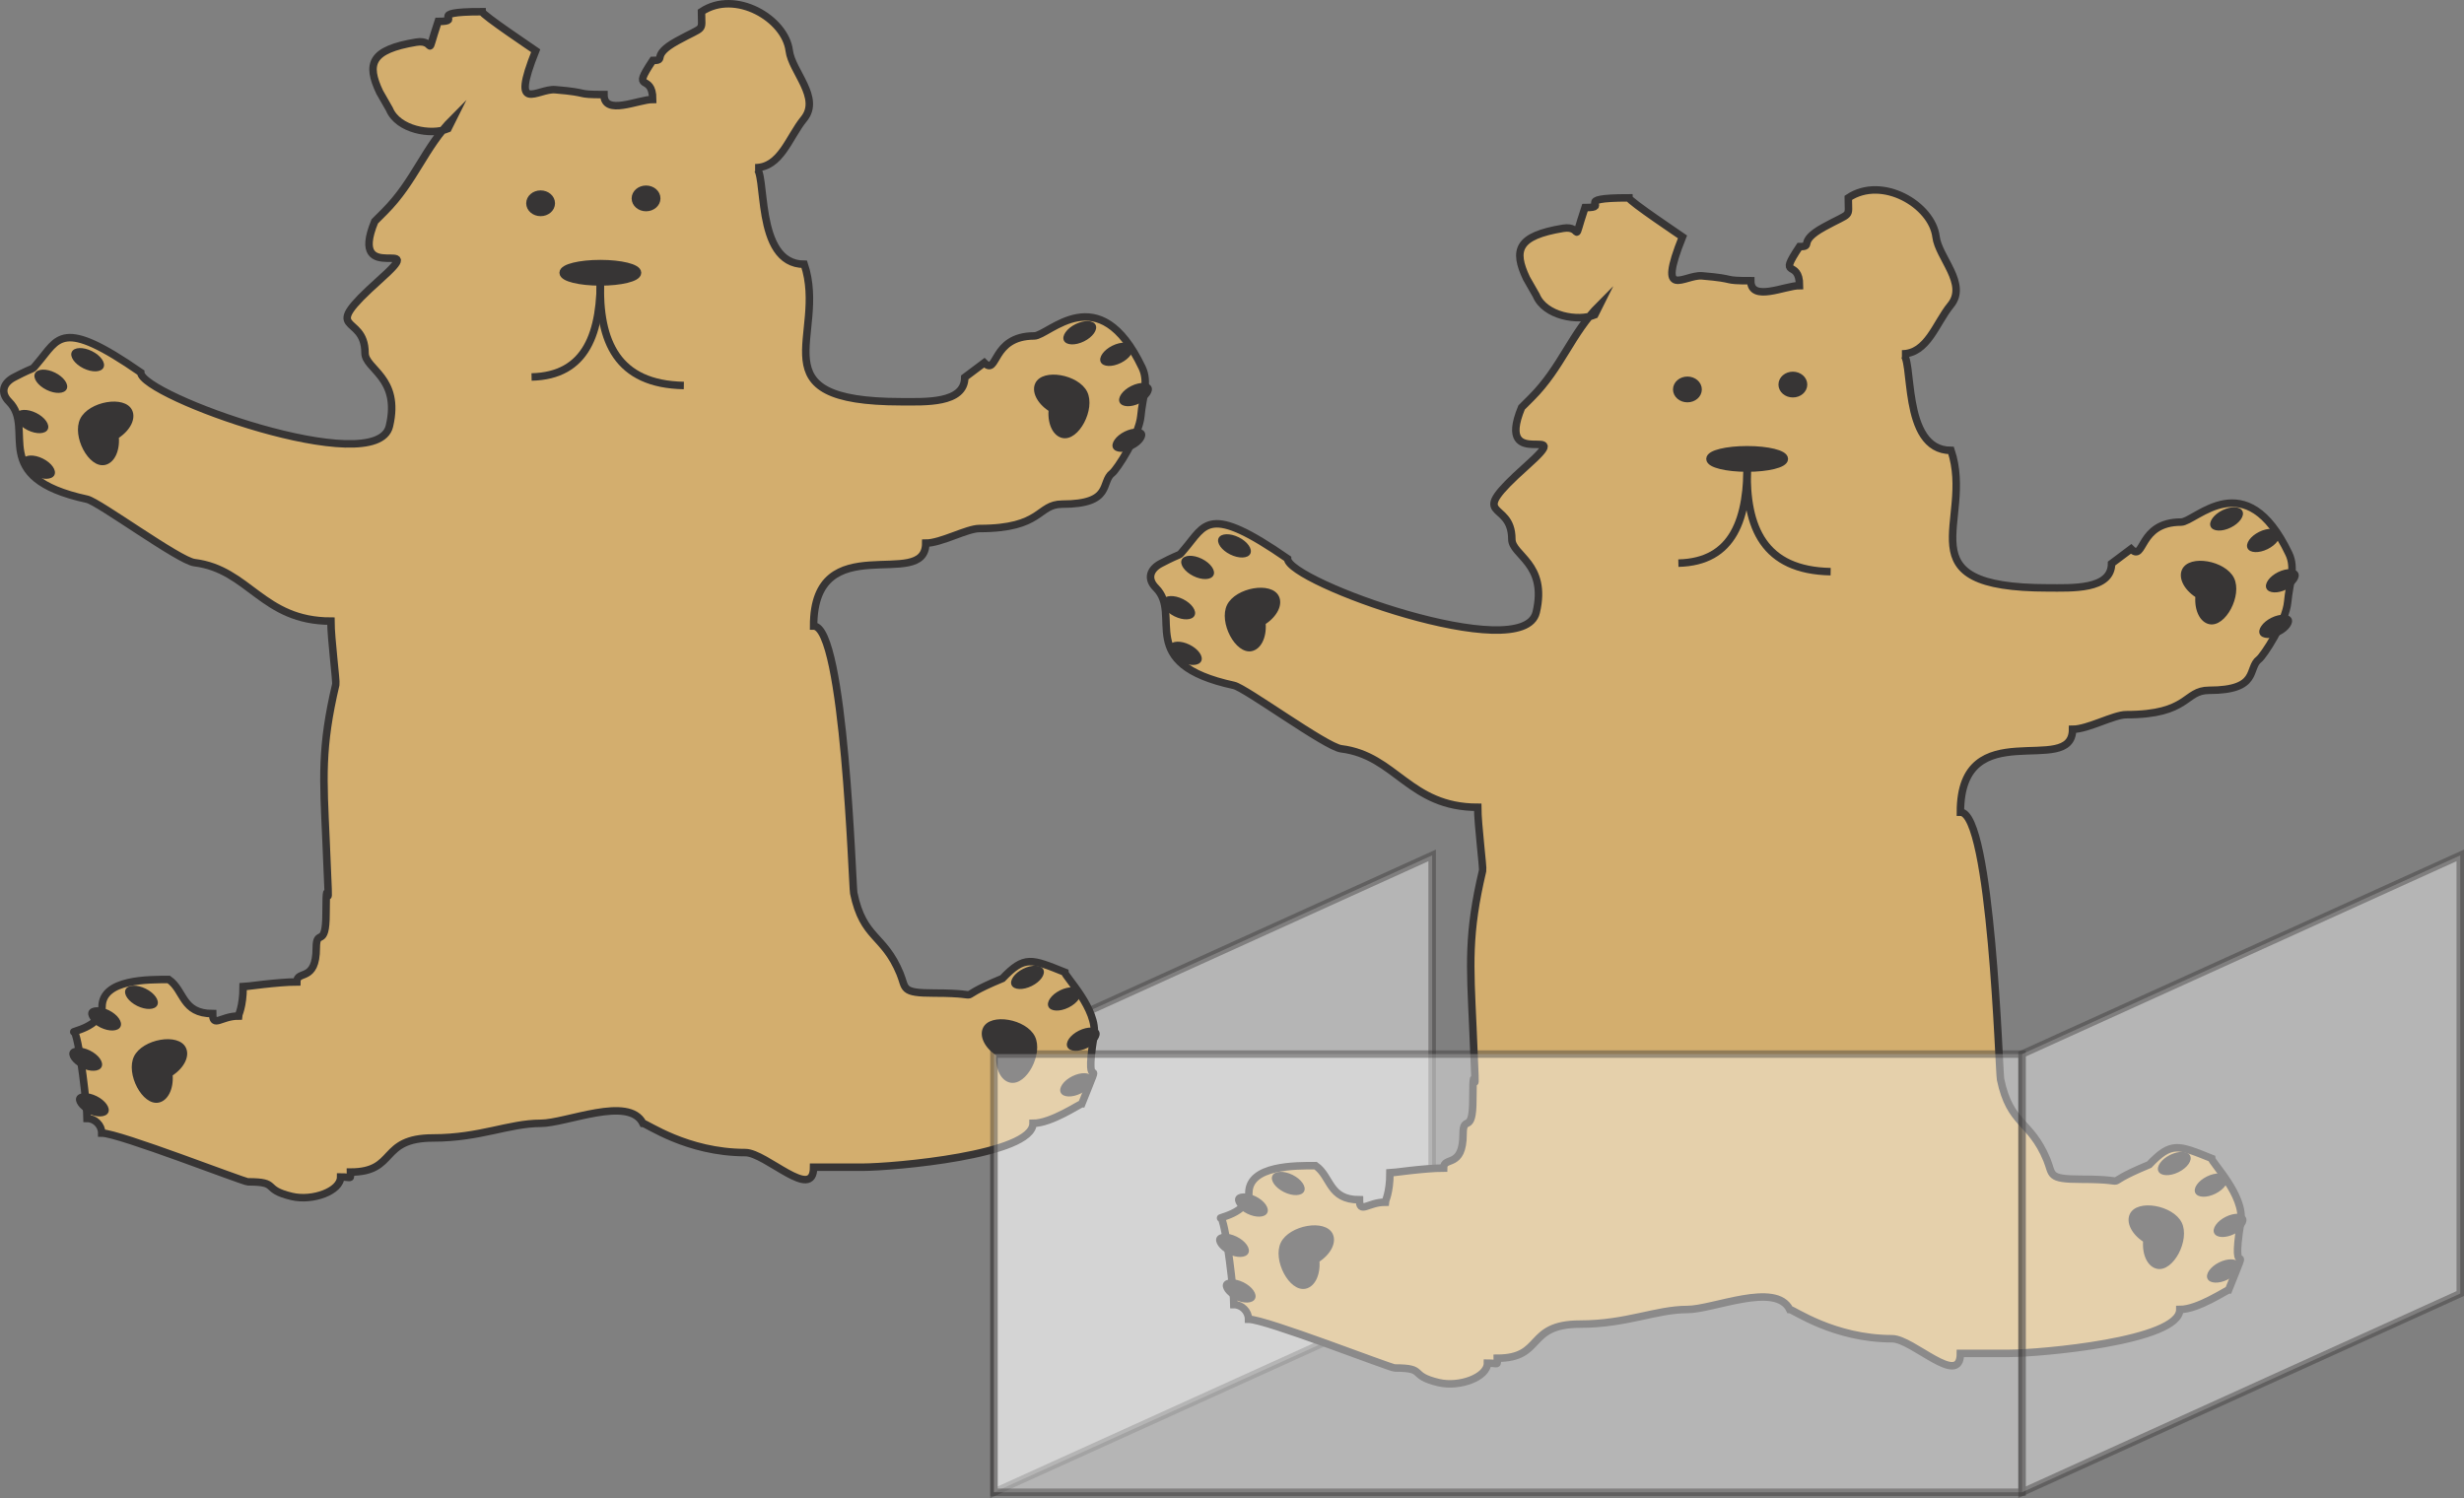 <svg xmlns="http://www.w3.org/2000/svg" xml:space="preserve" width="58.022mm" height="35.279mm" version="1.0" style="shape-rendering:geometricPrecision; text-rendering:geometricPrecision; image-rendering:optimizeQuality; fill-rule:evenodd; clip-rule:evenodd"
viewBox="0 0 3301.08 2007.14"
 xmlns:xlink="http://www.w3.org/1999/xlink">
 <rect x="0" y="0" width="3301.08" height="2007.14" fill="#808080" stroke="none"/>
 <defs>
  <style type="text/css">
   <![CDATA[
    .str0 {stroke:#373535;stroke-width:10.04;stroke-miterlimit:22.926;stroke-opacity:0.42}
    .str1 {stroke:#373535;stroke-width:10.04;stroke-miterlimit:22.926}
    .fil3 {fill:none}
    .fil2 {fill:#373535}
    .fil1 {fill:#D3AE6E}
    .fil0 {fill:white;fill-opacity:0.42}
   ]]>
  </style>
 </defs>
 <g id="Layer_x0020_1">
  <path class="fil0 str0" d="M1918.69 1146.05l-587.07 266.23 0 587.07 587.07 -266.23 0 -587.07z"/>
  <g id="_105555520327072">
   <path class="fil1 str1" d="M2045.04 372.86c-17.75,-37.7 -12.46,-56.8 48.99,-66.96 27.91,-4.61 11.02,27.37 29.4,-27.76 37.6,0 -22.13,-13.07 58.79,-13.07 0,4.06 70.11,51.01 71.86,52.26 -34.68,86.69 2.4,50.29 26.13,52.26 49.4,4.09 24.48,6.54 65.33,6.54 0,29.06 45.92,6.53 65.32,6.53 0,-37.42 -30.4,-6.66 0,-52.26 19.73,0 -4.16,-5.92 32.66,-26.13 38.45,-21.1 32.66,-11.1 32.66,-39.19 45.4,-30.26 112.3,9.38 117.58,52.26 3.41,27.74 42.87,63.06 19.6,91.45 -20.05,24.46 -30.98,65.33 -65.33,65.33 17,0 -2.37,129.38 65.85,129.38 31.88,95.63 -68.3,184.18 130.12,184.18 30.89,0 84.92,2.94 84.92,-32.66l26.13 -19.59c18.53,18.52 9.09,-35.93 66.95,-35.93 19.45,0 86.6,-79.38 144.53,42.46 9.25,19.45 0.62,39.05 -1.64,64.51 -2.37,26.7 -32.57,72.39 -38.37,76.76 -15.86,11.95 1.22,41.65 -66.96,41.65 -33.56,0 -26.16,32.66 -111.05,32.66 -16.59,0 -51.41,19.59 -71.86,19.59 0,65.57 -150.24,-23.74 -150.24,111.05 41.48,0 51.82,348.53 53.77,357.88 12.91,61.93 39.95,54.42 62.06,107.78 8.22,19.86 0.79,26.13 45.72,26.13 80.03,0 14.39,12.33 91.46,-19.59 29.47,-30.9 38.59,-26.4 83.41,-8.4 0,5.33 44.87,49.96 39.2,84.92 -15.15,93.38 16.96,8.22 -16.33,91.45 -2.79,0 -40.57,26.13 -65.33,26.13 0,42.49 -187.73,58.79 -228.63,58.79 -21.78,0 -43.55,0 -65.33,0 0,46.62 -64.02,-19.6 -91.45,-19.6 -78.47,0 -132.56,-39.19 -137.18,-39.19 -18.8,-37.6 -102.57,0 -137.18,0 -42.15,0 -81.18,19.59 -143.71,19.59 -72.95,0 -47.9,45.73 -111.05,45.73 0,10.57 2.32,6.53 -13.07,6.53 0,18.84 -37.41,32.72 -65.32,26.13 -41.15,-9.72 -15.26,-19.6 -58.79,-19.6 -6.19,0 -172.84,-65.33 -195.97,-65.33 0,-10.49 -9.11,-19.59 -19.59,-19.59 0,-14.68 -9.68,-101.49 -16.84,-115.82 -8.74,0 36.86,-5.97 36.86,-33.73 0,-37.52 63.08,-36.63 89.4,-36.63 21.23,14.86 17.3,45.73 58.79,45.73 0,19.54 11.42,3.26 34.3,3.26 0,-0.64 6.53,-12.53 6.53,-39.19 1.42,0 47.07,-6.53 71.86,-6.53 0,-16.37 26.13,1.11 26.13,-45.73 0,-26.97 13.07,2.44 13.07,-45.73 0,-77.12 6.48,44.87 0,-97.99 -3.79,-83.57 -6.9,-124.47 13.06,-209.03 1.02,-4.34 -6.53,-61.63 -6.53,-84.92 -91.92,0 -109.49,-69.35 -182.91,-78.39 -20.55,-2.53 -128.11,-81.54 -143.71,-84.92 -134.55,-29.15 -67.8,-93.93 -104.52,-130.65 -12.72,-12.72 -7.27,-25.45 6.53,-32.66 32.32,-16.88 21.66,-7.54 31.76,-19.29 28.11,-32.68 31.01,-61.43 138.08,12.76 0,30.96 316,144.49 333.15,71.86 15.46,-65.48 -32.66,-76.11 -32.66,-97.98 0,-55.27 -65.13,-22.15 19.6,-97.99 70.75,-63.33 -44,12.06 -6.54,-78.39l13.07 -13.06c40.55,-40.54 53.68,-86.35 91.45,-124.12l-6.53 13.06c-22.47,9.31 -66.92,1.57 -78.39,-26.13l-13.06 -22.86z"/>
   <path class="fil2" d="M2992.92 774.32c11.46,23.21 -11.2,66.51 -33.06,61.98 -12.35,-2.56 -19.89,-18.06 -18.72,-36.45 -15.36,-10.22 -23.14,-25.65 -17.68,-37.03 9.81,-20.45 57.99,-11.71 69.46,11.5zm18.22 -39.69c3.15,6.37 15.21,6.83 26.93,1.02 11.72,-5.8 18.67,-15.66 15.51,-22.03 -3.15,-6.37 -15.2,-6.82 -26.92,-1.02 -11.73,5.8 -18.67,15.66 -15.52,22.03zm25.34 53.97c3.15,6.37 15.21,6.83 26.93,1.02 11.72,-5.8 18.67,-15.66 15.51,-22.03 -3.15,-6.37 -15.2,-6.82 -26.93,-1.02 -11.72,5.8 -18.67,15.66 -15.51,22.03zm-74.71 -82.84c3.15,6.37 15.21,6.83 26.93,1.02 11.72,-5.8 18.67,-15.66 15.52,-22.03 -3.15,-6.37 -15.21,-6.82 -26.93,-1.02 -11.72,5.8 -18.67,15.66 -15.52,22.03zm65.78 143.97c3.15,6.37 15.21,6.83 26.93,1.02 11.72,-5.8 18.67,-15.66 15.52,-22.03 -3.15,-6.37 -15.21,-6.82 -26.93,-1.02 -11.72,5.8 -18.67,15.66 -15.52,22.03z"/>
   <path class="fil2" d="M1643.92 810.43c-11.46,23.22 11.2,66.51 33.06,61.98 12.35,-2.56 19.89,-18.06 18.72,-36.45 15.36,-10.22 23.14,-25.65 17.68,-37.02 -9.81,-20.46 -57.99,-11.71 -69.46,11.49zm-18.22 -39.68c-3.15,6.37 -15.21,6.82 -26.93,1.02 -11.72,-5.8 -18.67,-15.66 -15.51,-22.03 3.15,-6.37 15.2,-6.83 26.93,-1.02 11.72,5.8 18.67,15.66 15.51,22.03zm-25.34 53.97c-3.15,6.37 -15.2,6.82 -26.93,1.02 -11.72,-5.8 -18.67,-15.66 -15.51,-22.03 3.15,-6.37 15.2,-6.83 26.93,-1.02 11.72,5.8 18.67,15.66 15.51,22.03zm74.71 -82.84c-3.15,6.37 -15.21,6.82 -26.93,1.02 -11.72,-5.8 -18.67,-15.66 -15.52,-22.03 3.15,-6.37 15.21,-6.83 26.93,-1.02 11.72,5.8 18.67,15.66 15.52,22.03zm-65.78 143.97c-3.15,6.37 -15.21,6.82 -26.93,1.02 -11.72,-5.8 -18.67,-15.67 -15.52,-22.03 3.15,-6.37 15.21,-6.83 26.93,-1.02 11.72,5.8 18.67,15.66 15.52,22.03z"/>
   <path class="fil2" d="M1716 1664.7c-11.46,23.21 11.2,66.51 33.06,61.98 12.34,-2.56 19.88,-18.06 18.71,-36.45 15.36,-10.22 23.14,-25.65 17.68,-37.02 -9.81,-20.46 -57.99,-11.71 -69.46,11.49zm-18.22 -39.68c-3.15,6.37 -15.2,6.82 -26.92,1.02 -11.73,-5.8 -18.67,-15.66 -15.52,-22.03 3.15,-6.36 15.21,-6.82 26.93,-1.02 11.72,5.8 18.67,15.66 15.51,22.03zm-25.33 53.97c-3.15,6.37 -15.21,6.82 -26.93,1.02 -11.73,-5.8 -18.67,-15.67 -15.52,-22.03 3.15,-6.37 15.21,-6.83 26.93,-1.02 11.72,5.8 18.67,15.66 15.52,22.03zm74.7 -82.84c-3.15,6.37 -15.21,6.82 -26.93,1.02 -11.72,-5.8 -18.67,-15.66 -15.51,-22.03 3.15,-6.36 15.2,-6.82 26.93,-1.02 11.72,5.8 18.67,15.66 15.51,22.03zm-65.78 143.96c-3.15,6.37 -15.21,6.83 -26.93,1.02 -11.72,-5.8 -18.67,-15.66 -15.51,-22.03 3.15,-6.37 15.2,-6.82 26.93,-1.02 11.72,5.8 18.67,15.66 15.51,22.03z"/>
   <path class="fil2" d="M2922.89 1637.99c11.47,23.21 -11.2,66.51 -33.06,61.98 -12.34,-2.56 -19.88,-18.06 -18.72,-36.45 -15.36,-10.22 -23.14,-25.65 -17.68,-37.02 9.82,-20.46 57.99,-11.72 69.46,11.49zm18.22 -39.68c3.15,6.37 15.21,6.82 26.93,1.02 11.72,-5.8 18.67,-15.66 15.52,-22.03 -3.15,-6.37 -15.21,-6.82 -26.93,-1.02 -11.72,5.8 -18.67,15.66 -15.52,22.03zm25.34 53.97c3.15,6.37 15.21,6.82 26.93,1.02 11.72,-5.8 18.67,-15.66 15.52,-22.03 -3.15,-6.37 -15.21,-6.82 -26.93,-1.02 -11.72,5.8 -18.67,15.66 -15.52,22.03zm-74.71 -82.84c3.15,6.36 15.21,6.82 26.93,1.02 11.72,-5.8 18.67,-15.66 15.52,-22.03 -3.15,-6.37 -15.21,-6.82 -26.93,-1.02 -11.72,5.8 -18.67,15.66 -15.52,22.03zm65.78 143.96c3.15,6.37 15.21,6.83 26.93,1.02 11.72,-5.8 18.67,-15.66 15.52,-22.03 -3.15,-6.37 -15.21,-6.82 -26.93,-1.02 -11.72,5.8 -18.67,15.66 -15.52,22.03z"/>
   <ellipse class="fil2 str1" cx="2340.7" cy="614.87" rx="49.81" ry="12.25"/>
   <path class="fil3 str1" d="M2340.7 627.12c-2.11,80.03 22.48,137.19 111.86,138.81"/>
   <path class="fil3 str1" d="M2340.69 614.87c1.74,80.5 -18.52,138 -92.13,139.63"/>
   <ellipse class="fil2 str1" cx="2401.94" cy="515.25" rx="14.29" ry="12.25"/>
   <ellipse class="fil2 str1" cx="2260.67" cy="521.78" rx="14.29" ry="12.25"/>
  </g>
  <g id="_105555520266720">
   <path class="fil1 str1" d="M508.64 123.44c-17.75,-37.7 -12.46,-56.8 48.99,-66.96 27.91,-4.61 11.02,27.37 29.4,-27.76 37.6,0 -22.13,-13.07 58.79,-13.07 0,4.06 70.11,51.01 71.86,52.26 -34.68,86.69 2.4,50.29 26.13,52.26 49.4,4.09 24.48,6.54 65.33,6.54 0,29.06 45.92,6.53 65.32,6.53 0,-37.42 -30.4,-6.66 0,-52.26 19.73,0 -4.16,-5.92 32.66,-26.13 38.45,-21.1 32.66,-11.1 32.66,-39.19 45.4,-30.26 112.3,9.38 117.58,52.26 3.41,27.74 42.87,63.06 19.6,91.45 -20.05,24.46 -30.98,65.33 -65.33,65.33 17,0 -2.37,129.38 65.85,129.38 31.88,95.63 -68.3,184.18 130.12,184.18 30.89,0 84.92,2.94 84.92,-32.66l26.13 -19.59c18.53,18.52 9.09,-35.93 66.95,-35.93 19.45,0 86.6,-79.38 144.53,42.46 9.25,19.45 0.62,39.05 -1.64,64.51 -2.37,26.7 -32.57,72.39 -38.37,76.76 -15.86,11.95 1.22,41.65 -66.96,41.65 -33.56,0 -26.16,32.66 -111.05,32.66 -16.59,0 -51.41,19.59 -71.86,19.59 0,65.57 -150.24,-23.74 -150.24,111.05 41.48,0 51.82,348.53 53.77,357.88 12.91,61.93 39.95,54.42 62.06,107.78 8.22,19.86 0.79,26.13 45.72,26.13 80.03,0 14.39,12.33 91.46,-19.59 29.47,-30.9 38.59,-26.4 83.41,-8.4 0,5.33 44.87,49.96 39.2,84.92 -15.15,93.38 16.96,8.22 -16.33,91.45 -2.79,0 -40.57,26.13 -65.33,26.13 0,42.49 -187.73,58.79 -228.63,58.79 -21.78,0 -43.55,0 -65.33,0 0,46.62 -64.02,-19.6 -91.45,-19.6 -78.47,0 -132.56,-39.19 -137.18,-39.19 -18.8,-37.6 -102.57,0 -137.18,0 -42.15,0 -81.18,19.59 -143.71,19.59 -72.95,0 -47.9,45.73 -111.05,45.73 0,10.57 2.32,6.53 -13.07,6.53 0,18.84 -37.41,32.72 -65.32,26.13 -41.15,-9.72 -15.26,-19.6 -58.79,-19.6 -6.19,0 -172.84,-65.33 -195.97,-65.33 0,-10.49 -9.11,-19.59 -19.59,-19.59 0,-14.68 -9.68,-101.49 -16.84,-115.82 -8.74,0 36.86,-5.97 36.86,-33.73 0,-37.52 63.08,-36.63 89.4,-36.63 21.23,14.86 17.3,45.73 58.79,45.73 0,19.54 11.42,3.26 34.3,3.26 0,-0.64 6.53,-12.53 6.53,-39.19 1.42,0 47.07,-6.53 71.86,-6.53 0,-16.37 26.13,1.11 26.13,-45.73 0,-26.97 13.07,2.44 13.07,-45.73 0,-77.12 6.48,44.87 0,-97.99 -3.79,-83.57 -6.9,-124.47 13.06,-209.03 1.02,-4.34 -6.53,-61.63 -6.53,-84.92 -91.92,0 -109.49,-69.35 -182.91,-78.39 -20.55,-2.53 -128.11,-81.54 -143.71,-84.92 -134.55,-29.15 -67.8,-93.93 -104.52,-130.65 -12.72,-12.72 -7.27,-25.45 6.53,-32.66 32.32,-16.88 21.66,-7.54 31.76,-19.29 28.11,-32.68 31.01,-61.43 138.08,12.76 0,30.96 316,144.49 333.15,71.86 15.46,-65.48 -32.66,-76.11 -32.66,-97.98 0,-55.27 -65.13,-22.15 19.6,-97.99 70.75,-63.33 -44,12.06 -6.54,-78.39l13.07 -13.06c40.55,-40.54 53.68,-86.35 91.45,-124.12l-6.53 13.06c-22.47,9.31 -66.92,1.57 -78.39,-26.13l-13.06 -22.86z"/>
   <path class="fil2" d="M1456.51 524.9c11.46,23.21 -11.2,66.51 -33.06,61.98 -12.35,-2.56 -19.89,-18.06 -18.72,-36.45 -15.36,-10.22 -23.14,-25.65 -17.68,-37.03 9.81,-20.45 57.99,-11.71 69.46,11.5zm18.22 -39.69c3.15,6.37 15.21,6.83 26.93,1.02 11.72,-5.8 18.67,-15.66 15.51,-22.03 -3.15,-6.37 -15.2,-6.82 -26.92,-1.02 -11.73,5.8 -18.67,15.66 -15.52,22.03zm25.34 53.97c3.15,6.37 15.21,6.83 26.93,1.02 11.72,-5.8 18.67,-15.66 15.51,-22.03 -3.15,-6.37 -15.2,-6.82 -26.93,-1.02 -11.72,5.8 -18.67,15.66 -15.51,22.03zm-74.71 -82.84c3.15,6.37 15.21,6.83 26.93,1.02 11.72,-5.8 18.67,-15.66 15.52,-22.03 -3.15,-6.37 -15.21,-6.82 -26.93,-1.02 -11.72,5.8 -18.67,15.66 -15.52,22.03zm65.78 143.97c3.15,6.37 15.21,6.83 26.93,1.02 11.72,-5.8 18.67,-15.66 15.52,-22.03 -3.15,-6.37 -15.21,-6.82 -26.93,-1.02 -11.72,5.8 -18.67,15.66 -15.52,22.03z"/>
   <path class="fil2" d="M107.51 561.01c-11.46,23.22 11.2,66.51 33.06,61.98 12.35,-2.56 19.89,-18.06 18.72,-36.45 15.36,-10.22 23.14,-25.65 17.68,-37.02 -9.81,-20.46 -57.99,-11.71 -69.46,11.49zm-18.22 -39.68c-3.15,6.37 -15.21,6.82 -26.93,1.02 -11.72,-5.8 -18.67,-15.66 -15.51,-22.03 3.15,-6.37 15.2,-6.83 26.93,-1.02 11.72,5.8 18.67,15.66 15.51,22.03zm-25.34 53.97c-3.15,6.37 -15.2,6.82 -26.93,1.02 -11.72,-5.8 -18.67,-15.66 -15.51,-22.03 3.15,-6.37 15.2,-6.83 26.93,-1.02 11.72,5.8 18.67,15.66 15.51,22.03zm74.71 -82.84c-3.15,6.37 -15.21,6.82 -26.93,1.02 -11.72,-5.8 -18.67,-15.66 -15.52,-22.03 3.15,-6.37 15.21,-6.83 26.93,-1.02 11.72,5.8 18.67,15.66 15.52,22.03zm-65.78 143.97c-3.15,6.37 -15.21,6.82 -26.93,1.02 -11.72,-5.8 -18.67,-15.67 -15.52,-22.03 3.15,-6.37 15.21,-6.83 26.93,-1.02 11.72,5.8 18.67,15.66 15.52,22.03z"/>
   <path class="fil2" d="M179.59 1415.28c-11.46,23.21 11.2,66.51 33.06,61.98 12.34,-2.56 19.88,-18.06 18.71,-36.45 15.36,-10.22 23.14,-25.65 17.68,-37.02 -9.81,-20.46 -57.99,-11.71 -69.46,11.49zm-18.22 -39.68c-3.15,6.37 -15.2,6.82 -26.92,1.02 -11.73,-5.8 -18.67,-15.66 -15.52,-22.03 3.15,-6.36 15.21,-6.82 26.93,-1.02 11.72,5.8 18.67,15.66 15.51,22.03zm-25.33 53.97c-3.15,6.37 -15.21,6.82 -26.93,1.02 -11.73,-5.8 -18.67,-15.67 -15.52,-22.03 3.15,-6.37 15.21,-6.83 26.93,-1.02 11.72,5.8 18.67,15.66 15.52,22.03zm74.7 -82.84c-3.15,6.37 -15.21,6.82 -26.93,1.02 -11.72,-5.8 -18.67,-15.66 -15.51,-22.03 3.15,-6.36 15.2,-6.82 26.93,-1.02 11.72,5.8 18.67,15.66 15.51,22.03zm-65.78 143.96c-3.15,6.37 -15.21,6.83 -26.93,1.02 -11.72,-5.8 -18.67,-15.66 -15.51,-22.03 3.15,-6.37 15.2,-6.82 26.93,-1.02 11.72,5.8 18.67,15.66 15.51,22.03z"/>
   <path class="fil2" d="M1386.48 1388.57c11.47,23.21 -11.2,66.51 -33.06,61.98 -12.34,-2.56 -19.88,-18.06 -18.72,-36.45 -15.36,-10.22 -23.14,-25.65 -17.68,-37.02 9.82,-20.46 57.99,-11.72 69.46,11.49zm18.22 -39.68c3.15,6.37 15.21,6.82 26.93,1.02 11.72,-5.8 18.67,-15.66 15.52,-22.03 -3.15,-6.37 -15.21,-6.82 -26.93,-1.02 -11.72,5.8 -18.67,15.66 -15.52,22.03zm25.34 53.97c3.15,6.37 15.21,6.82 26.93,1.02 11.72,-5.8 18.67,-15.66 15.52,-22.03 -3.15,-6.37 -15.21,-6.82 -26.93,-1.02 -11.72,5.8 -18.67,15.66 -15.52,22.03zm-74.71 -82.84c3.15,6.36 15.21,6.82 26.93,1.02 11.72,-5.8 18.67,-15.66 15.52,-22.03 -3.15,-6.37 -15.21,-6.82 -26.93,-1.02 -11.72,5.8 -18.67,15.66 -15.52,22.03zm65.78 143.96c3.15,6.37 15.21,6.83 26.93,1.02 11.72,-5.8 18.67,-15.66 15.52,-22.03 -3.15,-6.37 -15.21,-6.82 -26.93,-1.02 -11.72,5.8 -18.67,15.66 -15.52,22.03z"/>
   <ellipse class="fil2 str1" cx="804.29" cy="365.45" rx="49.81" ry="12.25"/>
   <path class="fil3 str1" d="M804.29 377.69c-2.11,80.03 22.48,137.19 111.86,138.81"/>
   <path class="fil3 str1" d="M804.28 365.45c1.74,80.5 -18.52,138 -92.13,139.63"/>
   <ellipse class="fil2 str1" cx="865.53" cy="265.82" rx="14.29" ry="12.25"/>
   <ellipse class="fil2 str1" cx="724.27" cy="272.36" rx="14.29" ry="12.25"/>
  </g>
  <path class="fil0 str0" d="M1331.62 1412.28l1377.36 0 0 587.07 -1377.36 0 0 -587.07z"/>
  <path class="fil0 str0" d="M3296.06 1146.05l-587.07 266.23 0 587.07 587.07 -266.23 0 -587.07z"/>
 </g>
</svg>
